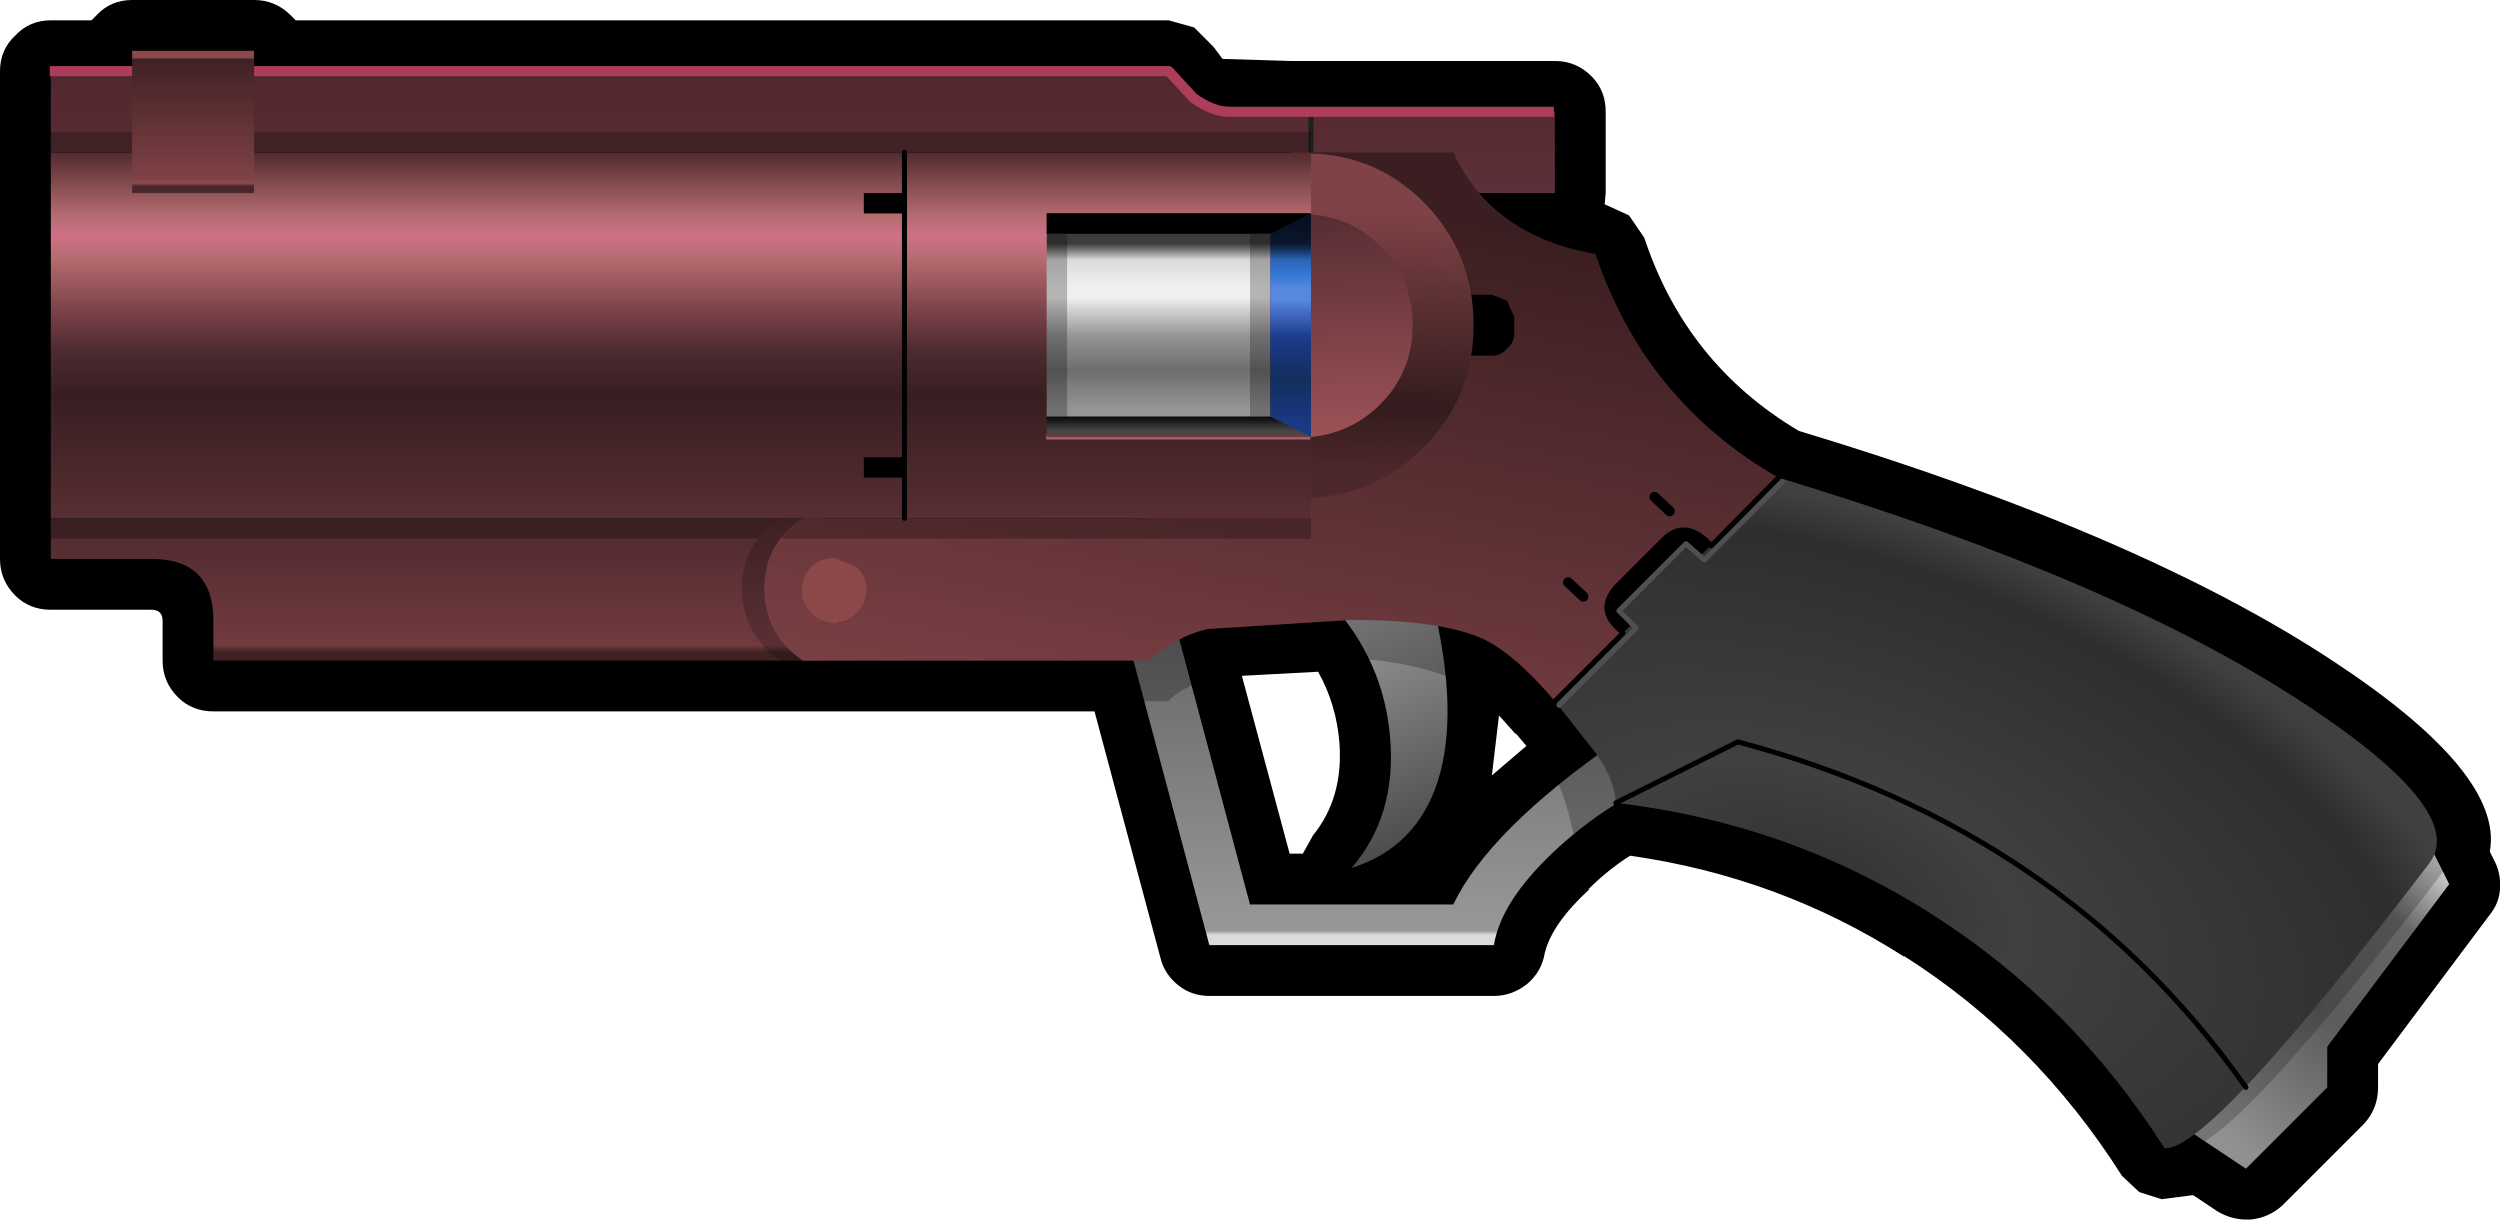 <?xml version="1.0" encoding="UTF-8" standalone="no"?>
<svg xmlns:xlink="http://www.w3.org/1999/xlink" height="60.0px" width="123.0px" xmlns="http://www.w3.org/2000/svg">
  <g transform="matrix(1.0, 0.0, 0.0, 1.0, 61.5, 29.5)">
    <path d="M16.8 -25.75 Q17.5 -25.05 17.5 -24.0 L17.5 -20.0 17.45 -19.45 18.65 -18.9 19.4 -17.8 Q21.45 -11.6 27.0 -8.3 43.75 -3.25 53.25 3.0 61.7 8.55 61.0 12.4 L61.25 12.9 Q61.55 13.5 61.5 14.25 61.45 14.95 61.0 15.5 L55.5 22.85 55.5 24.0 Q55.5 25.05 54.8 25.8 L50.8 29.8 Q50.15 30.4 49.25 30.5 48.35 30.55 47.6 30.1 L46.4 29.3 44.85 29.5 43.75 29.15 42.9 28.35 Q38.65 21.65 32.2 17.55 L32.15 17.55 Q26.05 13.65 18.7 12.6 17.6 13.3 16.65 14.25 L16.7 14.25 Q14.85 15.95 14.5 17.4 14.35 18.3 13.65 18.9 12.9 19.5 12.0 19.5 L-2.0 19.5 Q-2.85 19.5 -3.5 19.0 -4.2 18.45 -4.4 17.65 L-7.65 5.5 -51.0 5.5 Q-52.05 5.5 -52.75 4.8 -53.5 4.05 -53.5 3.0 L-53.5 1.05 Q-53.5 0.5 -54.05 0.5 L-59.0 0.5 Q-60.05 0.5 -60.75 -0.2 -61.5 -0.95 -61.5 -2.0 L-61.5 -26.0 Q-61.5 -27.05 -60.75 -27.75 -60.05 -28.5 -59.0 -28.5 L-57.0 -28.5 -56.75 -28.75 Q-56.05 -29.5 -55.0 -29.5 L-49.0 -29.5 Q-47.95 -29.5 -47.2 -28.75 L-46.95 -28.5 -4.0 -28.5 -2.75 -28.15 -1.8 -27.2 -1.35 -26.6 -1.3 -26.6 2.0 -26.5 15.0 -26.5 Q16.05 -26.5 16.8 -25.75 M13.6 7.2 L13.05 6.55 13.1 6.65 12.25 5.7 11.9 8.65 13.6 7.2 M4.4 7.05 Q4.25 5.15 3.35 3.55 L-0.4 3.75 1.95 12.5 2.6 12.5 3.1 11.6 Q4.6 9.75 4.4 7.05" fill="#000000" fill-rule="evenodd" stroke="none"/>
    <path d="M20.0 9.0 Q17.3 10.2 14.95 12.4 12.35 14.85 12.0 17.0 L-2.0 17.0 -6.0 2.0 -4.0 0.0 0.0 15.0 10.0 15.0 Q11.75 11.35 18.0 7.0 L20.0 9.0" fill="url(#gradient0)" fill-rule="evenodd" stroke="none"/>
    <path d="M6.9 6.85 Q6.6 3.05 4.0 0.2 L9.0 0.2 Q10.3 5.55 9.25 8.9 8.2 12.2 5.0 13.2 7.2 10.65 6.9 6.85" fill="url(#gradient1)" fill-rule="evenodd" stroke="none"/>
    <path d="M59.0 14.0 L53.0 22.0 53.0 24.0 49.0 28.0 46.0 26.0 58.0 12.0 59.0 14.0" fill="url(#gradient2)" fill-rule="evenodd" stroke="none"/>
    <path d="M44.7 25.1 L57.85 9.05 Q60.15 11.5 59.0 13.0 48.25 27.1 46.0 27.0 L44.7 25.1" fill="#000000" fill-opacity="0.2" fill-rule="evenodd" stroke="none"/>
    <path d="M5.8 2.95 L-0.5 3.45 Q-3.35 4.15 -4.0 5.0 L-8.0 5.0 -8.0 1.0 12.0 0.0 20.0 11.0 16.0 12.0 Q14.6 3.7 5.8 2.95" fill="#000000" fill-opacity="0.251" fill-rule="evenodd" stroke="none"/>
    <path d="M26.0 -6.0 Q42.55 -1.0 51.85 5.1 60.0 10.45 58.0 13.0 47.25 27.1 45.0 27.0 40.45 19.85 33.5 15.45 26.5 11.0 18.0 10.0 17.95 8.9 17.05 7.6 L15.0 5.0 18.8 1.2 18.15 0.5 21.45 -2.8 22.15 -2.15 26.0 -6.0" fill="url(#gradient3)" fill-rule="evenodd" stroke="none"/>
    <path d="M15.2 5.2 L19.0 1.4 18.15 0.55 21.45 -2.75 22.35 -1.95 26.2 -5.8" fill="none" stroke="#505050" stroke-linecap="round" stroke-linejoin="round" stroke-width="0.25"/>
    <path d="M18.0 10.0 L24.0 7.0 Q40.0 11.25 49.0 24.0" fill="none" stroke="#000000" stroke-linecap="round" stroke-linejoin="round" stroke-width="0.25"/>
    <path d="M-59.0 -4.0 L-21.0 -4.0 -21.0 3.0 -51.0 3.0 -51.0 1.05 Q-51.0 -2.0 -54.05 -2.0 L-59.0 -2.0 -59.0 -4.0" fill="url(#gradient4)" fill-rule="evenodd" stroke="none"/>
    <path d="M15.0 -24.0 L15.0 -20.0 2.0 -20.0 2.0 -22.0 -59.0 -22.0 -59.0 -26.0 -4.0 -26.0 Q-3.15 -24.5 -1.95 -24.2 L2.0 -24.0 15.0 -24.0" fill="url(#gradient5)" fill-rule="evenodd" stroke="none"/>
    <path d="M3.0 -24.0 L3.0 -22.0" fill="none" stroke="#202020" stroke-linecap="square" stroke-linejoin="round" stroke-width="0.25"/>
    <path d="M14.7 -24.0 L-1.0 -24.0 Q-1.85 -24.0 -2.8 -24.7 L-4.0 -26.0 -58.8 -26.0" fill="none" stroke="#ad3d5a" stroke-linecap="square" stroke-linejoin="round" stroke-width="0.5"/>
    <path d="M17.0 -17.0 Q19.45 -9.75 26.0 -6.0 L22.7 -2.65 22.4 -2.95 Q21.3 -3.9 20.35 -2.95 L18.05 -0.65 Q17.05 0.45 18.1 1.4 L18.35 1.65 15.0 5.0 Q13.05 2.7 11.5 1.95 9.45 1.0 5.0 1.0 L-2.1 1.45 Q-3.6 1.8 -5.0 3.0 L-22.0 3.0 Q-23.85 1.75 -23.9 -0.5 -23.9 -2.8 -22.0 -4.0 L-5.0 -4.0 -5.0 -8.0 3.0 -8.0 3.0 -22.0 10.0 -22.0 Q11.9 -17.9 17.0 -17.0" fill="url(#gradient6)" fill-rule="evenodd" stroke="none"/>
    <path d="M-5.0 -8.0 L3.0 -8.0" fill="none" stroke="#ca0202" stroke-linecap="square" stroke-linejoin="round" stroke-width="0.5"/>
    <path d="M26.0 -6.0 L22.7 -2.65 22.4 -2.95 Q21.3 -3.9 20.35 -2.95 L18.05 -0.65 Q17.05 0.45 18.1 1.4 L18.35 1.65 15.0 5.0" fill="none" stroke="#000000" stroke-linecap="round" stroke-linejoin="round" stroke-width="0.25"/>
    <path d="M15.65 -0.85 L16.4 -0.15 M19.9 -5.05 L20.65 -4.35" fill="none" stroke="#000000" stroke-linecap="round" stroke-linejoin="round" stroke-width="0.5"/>
    <path d="M-20.45 -2.05 L-19.35 -1.6 Q-18.85 -1.1 -18.85 -0.45 -18.85 0.2 -19.35 0.65 -19.8 1.15 -20.45 1.15 -21.1 1.15 -21.6 0.65 -22.05 0.2 -22.05 -0.45 -22.05 -1.1 -21.6 -1.6 -21.1 -2.05 -20.45 -2.05" fill="url(#gradient7)" fill-rule="evenodd" stroke="none"/>
    <path d="M11.9 -15.0 L12.65 -14.7 13.0 -13.9 13.0 -13.1 Q13.0 -12.65 12.65 -12.35 12.35 -12.0 11.9 -12.0 L9.1 -12.0 Q8.65 -12.0 8.3 -12.35 8.0 -12.65 8.0 -13.1 L8.0 -13.9 Q8.0 -14.35 8.3 -14.7 L9.1 -15.0 11.9 -15.0" fill="#000000" fill-rule="evenodd" stroke="none"/>
    <path d="M3.0 -21.95 Q6.25 -21.85 8.55 -19.55 11.0 -17.05 11.0 -13.5 11.0 -9.95 8.55 -7.5 6.25 -5.2 3.0 -5.0 L3.0 -21.95" fill="url(#gradient8)" fill-rule="evenodd" stroke="none"/>
    <path d="M3.0 -18.95 Q5.0 -18.8 6.4 -17.4 8.0 -15.8 8.0 -13.5 8.0 -11.2 6.4 -9.6 5.0 -8.2 3.0 -8.0 L3.0 -18.95" fill="url(#gradient9)" fill-rule="evenodd" stroke="none"/>
    <path d="M3.0 -4.0 L-59.0 -4.0 -59.0 -22.0 3.0 -22.0 3.0 -4.0" fill="url(#gradient10)" fill-rule="evenodd" stroke="none"/>
    <path d="M-22.0 -4.0 L3.0 -4.0 3.0 -3.0 -23.1 -3.0 -22.0 -4.0 M-24.2 -3.0 L-59.0 -3.0 -59.0 -4.0 -23.1 -4.0 -24.2 -3.0 M3.0 -22.0 L-59.0 -22.0 -59.0 -23.0 3.0 -23.0 3.0 -22.0" fill="#000000" fill-opacity="0.251" fill-rule="evenodd" stroke="none"/>
    <path d="M-23.1 -3.0 Q-23.9 -2.0 -23.9 -0.5 -23.85 1.75 -22.0 3.0 L-23.1 3.0 Q-24.95 1.75 -25.0 -0.5 -25.0 -2.0 -24.2 -3.0 L-23.1 -4.0 -22.0 -4.0 -23.1 -3.0" fill="#000000" fill-opacity="0.2" fill-rule="evenodd" stroke="none"/>
    <path d="M-9.9 -8.0 L2.85 -8.0" fill="none" stroke="#a95c65" stroke-linecap="square" stroke-linejoin="round" stroke-width="0.25"/>
    <path d="M1.0 -9.0 L-10.0 -9.0 -10.0 -18.0 1.0 -18.0 1.0 -9.0" fill="url(#gradient11)" fill-rule="evenodd" stroke="none"/>
    <path d="M3.0 -19.0 L3.0 -8.0 1.0 -9.0 1.0 -18.0 3.0 -19.0" fill="url(#gradient12)" fill-rule="evenodd" stroke="none"/>
    <path d="M1.0 -18.0 L1.0 -9.0 0.0 -9.0 0.0 -18.0 1.0 -18.0 M-9.0 -18.0 L-9.0 -9.0 -10.0 -9.0 -10.0 -18.0 -9.0 -18.0" fill="#000000" fill-opacity="0.251" fill-rule="evenodd" stroke="none"/>
    <path d="M3.0 -19.0 L1.0 -18.0 -10.0 -18.0 -10.0 -19.0 3.0 -19.0" fill="url(#gradient13)" fill-rule="evenodd" stroke="none"/>
    <path d="M1.0 -9.0 L3.0 -8.0 -10.0 -8.0 -10.0 -9.0 1.0 -9.0" fill="url(#gradient14)" fill-rule="evenodd" stroke="none"/>
    <path d="M3.0 -12.0 L-10.0 -12.0 -10.0 -19.0 3.0 -19.0 3.0 -12.0" fill="url(#gradient15)" fill-rule="evenodd" stroke="none"/>
    <path d="M-19.0 -6.0 L-19.0 -7.0 -17.0 -7.0 -17.0 -6.0 -19.0 -6.0 M-17.0 -20.0 L-17.0 -19.0 -19.0 -19.0 -19.0 -20.0 -17.0 -20.0" fill="#000000" fill-rule="evenodd" stroke="none"/>
    <path d="M-17.0 -22.0 L-17.0 -4.0" fill="none" stroke="#000000" stroke-linecap="round" stroke-linejoin="round" stroke-width="0.25"/>
    <path d="M-55.0 -27.0 L-49.0 -27.0 -49.0 -20.0 -55.0 -20.0 -55.0 -27.0" fill="url(#gradient16)" fill-rule="evenodd" stroke="none"/>
  </g>
  <defs>
    <linearGradient gradientTransform="matrix(0.0, -0.01, 0.01, 0.0, 7.0, 8.5)" gradientUnits="userSpaceOnUse" id="gradient0" spreadMethod="pad" x1="-819.2" x2="819.2">
      <stop offset="0.012" stop-color="#dbdbdb"/>
      <stop offset="0.024" stop-color="#989898"/>
      <stop offset="1.0" stop-color="#636363"/>
    </linearGradient>
    <linearGradient gradientTransform="matrix(0.004, 0.009, -0.007, 0.003, 5.35, 6.3)" gradientUnits="userSpaceOnUse" id="gradient1" spreadMethod="pad" x1="-819.2" x2="819.2">
      <stop offset="0.0" stop-color="#adadad"/>
      <stop offset="1.0" stop-color="#404040"/>
    </linearGradient>
    <linearGradient gradientTransform="matrix(0.007, -0.009, 0.007, 0.006, 52.8, 19.5)" gradientUnits="userSpaceOnUse" id="gradient2" spreadMethod="pad" x1="-819.2" x2="819.2">
      <stop offset="0.051" stop-color="#919191"/>
      <stop offset="0.467" stop-color="#5b5b5b"/>
      <stop offset="0.78" stop-color="#666666"/>
      <stop offset="1.0" stop-color="#e2e2e2"/>
    </linearGradient>
    <radialGradient cx="0" cy="0" gradientTransform="matrix(0.046, 0.015, -0.008, 0.024, 27.6, 14.1)" gradientUnits="userSpaceOnUse" id="gradient3" r="819.2" spreadMethod="pad">
      <stop offset="0.0" stop-color="#313131"/>
      <stop offset="0.267" stop-color="#404040"/>
      <stop offset="0.792" stop-color="#2e2e2e"/>
      <stop offset="0.894" stop-color="#404040"/>
    </radialGradient>
    <linearGradient gradientTransform="matrix(0.0, -0.004, 0.004, 0.0, -40.0, -0.5)" gradientUnits="userSpaceOnUse" id="gradient4" spreadMethod="pad" x1="-819.2" x2="819.2">
      <stop offset="0.027" stop-color="#402124"/>
      <stop offset="0.082" stop-color="#713b3f"/>
      <stop offset="1.0" stop-color="#4e292e"/>
    </linearGradient>
    <linearGradient gradientTransform="matrix(0.0, -0.004, 0.004, 0.0, -22.0, -23.0)" gradientUnits="userSpaceOnUse" id="gradient5" spreadMethod="pad" x1="-819.2" x2="819.2">
      <stop offset="0.0" stop-color="#4c282a"/>
      <stop offset="0.027" stop-color="#6f3c41"/>
      <stop offset="0.051" stop-color="#5c3038"/>
      <stop offset="1.0" stop-color="#50272c"/>
    </linearGradient>
    <linearGradient gradientTransform="matrix(0.004, -0.022, 0.016, 0.003, 1.05, -8.5)" gradientUnits="userSpaceOnUse" id="gradient6" spreadMethod="pad" x1="-819.2" x2="819.2">
      <stop offset="0.0" stop-color="#804347"/>
      <stop offset="0.82" stop-color="#3b1e21"/>
    </linearGradient>
    <radialGradient cx="0" cy="0" gradientTransform="matrix(0.003, 0.0, 0.0, 0.003, -20.5, -0.5)" gradientUnits="userSpaceOnUse" id="gradient7" r="819.2" spreadMethod="pad">
      <stop offset="0.667" stop-color="#8c4849"/>
      <stop offset="0.682" stop-color="#000000"/>
    </radialGradient>
    <linearGradient gradientTransform="matrix(3.0E-4, -0.011, 0.01, 3.0E-4, 6.2, -14.0)" gradientUnits="userSpaceOnUse" id="gradient8" spreadMethod="pad" x1="-819.2" x2="819.2">
      <stop offset="0.075" stop-color="#4c282a"/>
      <stop offset="0.259" stop-color="#341b1d"/>
      <stop offset="0.431" stop-color="#4d292b"/>
      <stop offset="0.78" stop-color="#7f4246"/>
    </linearGradient>
    <linearGradient gradientTransform="matrix(2.0E-4, 0.008, -0.007, 2.0E-4, 6.0, -13.8)" gradientUnits="userSpaceOnUse" id="gradient9" spreadMethod="pad" x1="-819.2" x2="819.2">
      <stop offset="0.0" stop-color="#4e292e"/>
      <stop offset="1.0" stop-color="#a2555a"/>
    </linearGradient>
    <linearGradient gradientTransform="matrix(0.0, -0.011, 0.011, 0.0, -28.0, -13.0)" gradientUnits="userSpaceOnUse" id="gradient10" spreadMethod="pad" x1="-819.2" x2="819.2">
      <stop offset="0.0" stop-color="#582e31"/>
      <stop offset="0.337" stop-color="#371e21"/>
      <stop offset="0.459" stop-color="#4d2b31"/>
      <stop offset="0.557" stop-color="#774046"/>
      <stop offset="0.71" stop-color="#b56b70"/>
      <stop offset="0.769" stop-color="#ce7187"/>
      <stop offset="0.827" stop-color="#b56b70"/>
      <stop offset="1.0" stop-color="#522b2e"/>
    </linearGradient>
    <linearGradient gradientTransform="matrix(0.0, -0.005, 0.005, 0.0, -4.5, -13.5)" gradientUnits="userSpaceOnUse" id="gradient11" spreadMethod="pad" x1="-819.2" x2="819.2">
      <stop offset="0.0" stop-color="#959595"/>
      <stop offset="0.227" stop-color="#6d6d6d"/>
      <stop offset="0.439" stop-color="#959595"/>
      <stop offset="0.667" stop-color="#f0f0f0"/>
      <stop offset="0.729" stop-color="#f0f0f0"/>
      <stop offset="0.808" stop-color="#e6e6e6"/>
      <stop offset="1.0" stop-color="#cacaca"/>
    </linearGradient>
    <linearGradient gradientTransform="matrix(0.0, -0.006, 0.007, 0.0, 2.0, -13.5)" gradientUnits="userSpaceOnUse" id="gradient12" spreadMethod="pad" x1="-819.2" x2="819.2">
      <stop offset="0.0" stop-color="#1b3985"/>
      <stop offset="0.235" stop-color="#132e5e"/>
      <stop offset="0.439" stop-color="#1b3b8c"/>
      <stop offset="0.627" stop-color="#5787df"/>
      <stop offset="0.69" stop-color="#5787df"/>
      <stop offset="0.745" stop-color="#357ad7"/>
      <stop offset="1.0" stop-color="#153671"/>
    </linearGradient>
    <linearGradient gradientTransform="matrix(0.0, -0.007, 0.007, 0.0, -3.5, -13.5)" gradientUnits="userSpaceOnUse" id="gradient13" spreadMethod="pad" x1="-819.2" x2="819.2">
      <stop offset="0.0" stop-color="#585858"/>
      <stop offset="0.059" stop-color="#482223"/>
      <stop offset="0.118" stop-color="#000000"/>
    </linearGradient>
    <linearGradient gradientTransform="matrix(0.0, -0.007, 0.007, 0.0, -3.5, -13.5)" gradientUnits="userSpaceOnUse" id="gradient14" spreadMethod="pad" x1="-819.2" x2="819.2">
      <stop offset="0.012" stop-color="#6e3a3d"/>
      <stop offset="0.047" stop-color="#464646"/>
      <stop offset="0.102" stop-color="#0f0d0d"/>
    </linearGradient>
    <linearGradient gradientTransform="matrix(0.0, -0.004, 0.004, 0.0, -3.5, -15.5)" gradientUnits="userSpaceOnUse" id="gradient15" spreadMethod="pad" x1="-819.2" x2="819.2">
      <stop offset="0.686" stop-color="#000000" stop-opacity="0.0"/>
      <stop offset="0.808" stop-color="#000000" stop-opacity="0.702"/>
    </linearGradient>
    <linearGradient gradientTransform="matrix(0.0, -0.004, 0.003, 0.0, -51.95, -23.6)" gradientUnits="userSpaceOnUse" id="gradient16" spreadMethod="pad" x1="-819.2" x2="819.2">
      <stop offset="0.0" stop-color="#49272c"/>
      <stop offset="0.027" stop-color="#8a4a51"/>
      <stop offset="0.055" stop-color="#7f4246"/>
      <stop offset="0.953" stop-color="#402123"/>
      <stop offset="0.969" stop-color="#8b494d"/>
    </linearGradient>
  </defs>
</svg>
